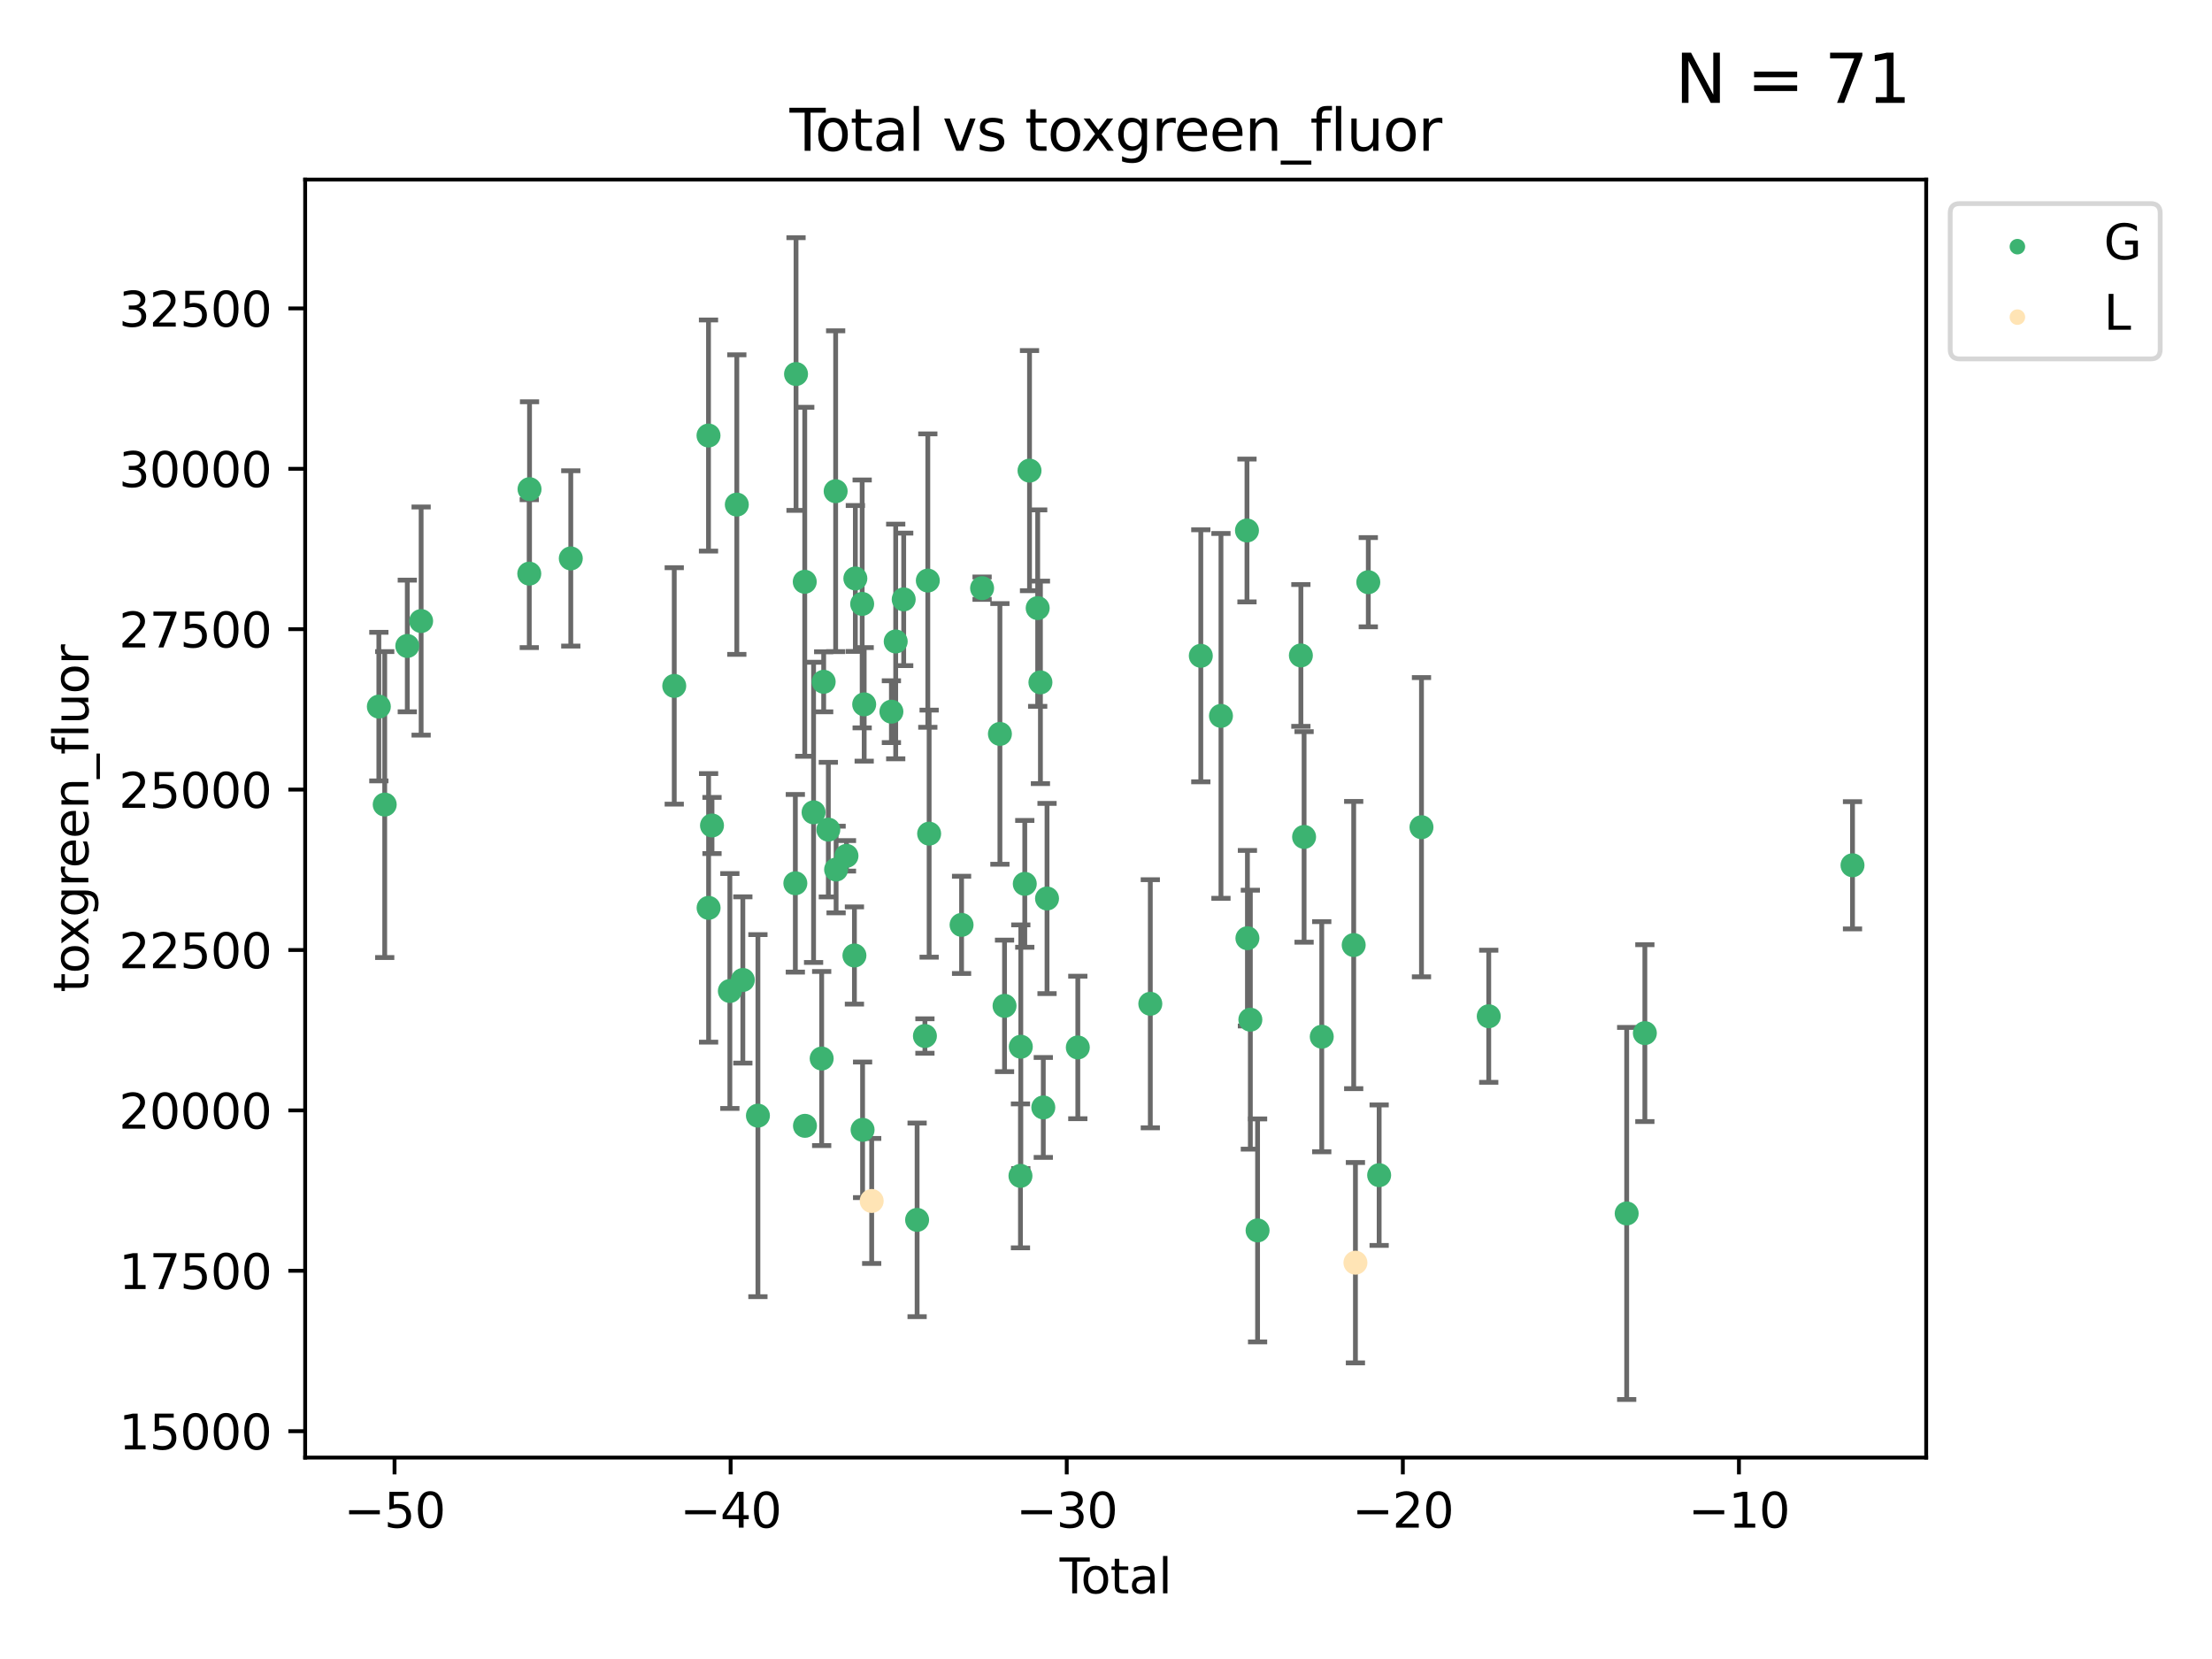 <?xml version="1.0" encoding="utf-8" standalone="no"?>
<!DOCTYPE svg PUBLIC "-//W3C//DTD SVG 1.1//EN"
  "http://www.w3.org/Graphics/SVG/1.1/DTD/svg11.dtd">
<svg xmlns:xlink="http://www.w3.org/1999/xlink" width="460.8pt" height="345.6pt" viewBox="0 0 460.8 345.6" xmlns="http://www.w3.org/2000/svg" version="1.1">
 <defs>
  <style type="text/css">*{stroke-linejoin: round; stroke-linecap: butt}</style>
 </defs>
 <g id="figure_1">
  <g id="patch_1">
   <path d="M 0 345.6 
L 460.8 345.6 
L 460.8 0 
L 0 0 
z
" style="fill: #ffffff"/>
  </g>
  <g id="axes_1">
   <g id="patch_2">
    <path d="M 63.571 303.64 
L 401.26 303.64 
L 401.26 37.411 
L 63.571 37.411 
z
" style="fill: #ffffff"/>
   </g>
   <g id="PathCollection_1">
    <defs>
     <path id="m271888544a" d="M 0 1.118 
C 0.297 1.118 0.581 1 0.791 0.791 
C 1 0.581 1.118 0.297 1.118 0 
C 1.118 -0.297 1 -0.581 0.791 -0.791 
C 0.581 -1 0.297 -1.118 0 -1.118 
C -0.297 -1.118 -0.581 -1 -0.791 -0.791 
C -1 -0.581 -1.118 -0.297 -1.118 0 
C -1.118 0.297 -1 0.581 -0.791 0.791 
C -0.581 1 -0.297 1.118 0 1.118 
z
" style="stroke: #3cb371"/>
    </defs>
    <g clip-path="url(#pc8766f2e9d)">
     <use xlink:href="#m271888544a" x="78.921" y="147.197" style="fill: #3cb371; stroke: #3cb371"/>
     <use xlink:href="#m271888544a" x="80.143" y="167.606" style="fill: #3cb371; stroke: #3cb371"/>
     <use xlink:href="#m271888544a" x="84.848" y="134.567" style="fill: #3cb371; stroke: #3cb371"/>
     <use xlink:href="#m271888544a" x="87.729" y="129.375" style="fill: #3cb371; stroke: #3cb371"/>
     <use xlink:href="#m271888544a" x="110.258" y="119.499" style="fill: #3cb371; stroke: #3cb371"/>
     <use xlink:href="#m271888544a" x="110.312" y="101.902" style="fill: #3cb371; stroke: #3cb371"/>
     <use xlink:href="#m271888544a" x="118.905" y="116.327" style="fill: #3cb371; stroke: #3cb371"/>
     <use xlink:href="#m271888544a" x="140.458" y="142.889" style="fill: #3cb371; stroke: #3cb371"/>
     <use xlink:href="#m271888544a" x="147.595" y="90.726" style="fill: #3cb371; stroke: #3cb371"/>
     <use xlink:href="#m271888544a" x="147.614" y="189.124" style="fill: #3cb371; stroke: #3cb371"/>
     <use xlink:href="#m271888544a" x="148.322" y="171.961" style="fill: #3cb371; stroke: #3cb371"/>
     <use xlink:href="#m271888544a" x="152.044" y="206.445" style="fill: #3cb371; stroke: #3cb371"/>
     <use xlink:href="#m271888544a" x="153.492" y="105.117" style="fill: #3cb371; stroke: #3cb371"/>
     <use xlink:href="#m271888544a" x="154.747" y="204.143" style="fill: #3cb371; stroke: #3cb371"/>
     <use xlink:href="#m271888544a" x="157.889" y="232.409" style="fill: #3cb371; stroke: #3cb371"/>
     <use xlink:href="#m271888544a" x="165.684" y="184.003" style="fill: #3cb371; stroke: #3cb371"/>
     <use xlink:href="#m271888544a" x="165.828" y="77.919" style="fill: #3cb371; stroke: #3cb371"/>
     <use xlink:href="#m271888544a" x="167.644" y="121.196" style="fill: #3cb371; stroke: #3cb371"/>
     <use xlink:href="#m271888544a" x="167.689" y="234.53" style="fill: #3cb371; stroke: #3cb371"/>
     <use xlink:href="#m271888544a" x="169.483" y="169.225" style="fill: #3cb371; stroke: #3cb371"/>
     <use xlink:href="#m271888544a" x="171.17" y="220.509" style="fill: #3cb371; stroke: #3cb371"/>
     <use xlink:href="#m271888544a" x="171.586" y="142.028" style="fill: #3cb371; stroke: #3cb371"/>
     <use xlink:href="#m271888544a" x="172.557" y="172.828" style="fill: #3cb371; stroke: #3cb371"/>
     <use xlink:href="#m271888544a" x="174.082" y="102.329" style="fill: #3cb371; stroke: #3cb371"/>
     <use xlink:href="#m271888544a" x="174.176" y="181.138" style="fill: #3cb371; stroke: #3cb371"/>
     <use xlink:href="#m271888544a" x="176.336" y="178.289" style="fill: #3cb371; stroke: #3cb371"/>
     <use xlink:href="#m271888544a" x="177.992" y="199.048" style="fill: #3cb371; stroke: #3cb371"/>
     <use xlink:href="#m271888544a" x="178.185" y="120.505" style="fill: #3cb371; stroke: #3cb371"/>
     <use xlink:href="#m271888544a" x="179.605" y="125.808" style="fill: #3cb371; stroke: #3cb371"/>
     <use xlink:href="#m271888544a" x="179.692" y="235.363" style="fill: #3cb371; stroke: #3cb371"/>
     <use xlink:href="#m271888544a" x="180.026" y="146.731" style="fill: #3cb371; stroke: #3cb371"/>
     <use xlink:href="#m271888544a" x="185.695" y="148.253" style="fill: #3cb371; stroke: #3cb371"/>
     <use xlink:href="#m271888544a" x="186.593" y="133.631" style="fill: #3cb371; stroke: #3cb371"/>
     <use xlink:href="#m271888544a" x="188.257" y="124.861" style="fill: #3cb371; stroke: #3cb371"/>
     <use xlink:href="#m271888544a" x="191.05" y="254.122" style="fill: #3cb371; stroke: #3cb371"/>
     <use xlink:href="#m271888544a" x="192.678" y="215.82" style="fill: #3cb371; stroke: #3cb371"/>
     <use xlink:href="#m271888544a" x="193.281" y="120.942" style="fill: #3cb371; stroke: #3cb371"/>
     <use xlink:href="#m271888544a" x="193.556" y="173.665" style="fill: #3cb371; stroke: #3cb371"/>
     <use xlink:href="#m271888544a" x="200.313" y="192.668" style="fill: #3cb371; stroke: #3cb371"/>
     <use xlink:href="#m271888544a" x="204.588" y="122.525" style="fill: #3cb371; stroke: #3cb371"/>
     <use xlink:href="#m271888544a" x="208.3" y="152.887" style="fill: #3cb371; stroke: #3cb371"/>
     <use xlink:href="#m271888544a" x="209.264" y="209.541" style="fill: #3cb371; stroke: #3cb371"/>
     <use xlink:href="#m271888544a" x="212.581" y="244.957" style="fill: #3cb371; stroke: #3cb371"/>
     <use xlink:href="#m271888544a" x="212.653" y="218.054" style="fill: #3cb371; stroke: #3cb371"/>
     <use xlink:href="#m271888544a" x="213.48" y="184.123" style="fill: #3cb371; stroke: #3cb371"/>
     <use xlink:href="#m271888544a" x="214.468" y="98.041" style="fill: #3cb371; stroke: #3cb371"/>
     <use xlink:href="#m271888544a" x="216.169" y="126.68" style="fill: #3cb371; stroke: #3cb371"/>
     <use xlink:href="#m271888544a" x="216.74" y="142.149" style="fill: #3cb371; stroke: #3cb371"/>
     <use xlink:href="#m271888544a" x="217.338" y="230.699" style="fill: #3cb371; stroke: #3cb371"/>
     <use xlink:href="#m271888544a" x="218.115" y="187.175" style="fill: #3cb371; stroke: #3cb371"/>
     <use xlink:href="#m271888544a" x="224.528" y="218.204" style="fill: #3cb371; stroke: #3cb371"/>
     <use xlink:href="#m271888544a" x="239.631" y="209.103" style="fill: #3cb371; stroke: #3cb371"/>
     <use xlink:href="#m271888544a" x="250.151" y="136.616" style="fill: #3cb371; stroke: #3cb371"/>
     <use xlink:href="#m271888544a" x="254.349" y="149.133" style="fill: #3cb371; stroke: #3cb371"/>
     <use xlink:href="#m271888544a" x="259.768" y="110.51" style="fill: #3cb371; stroke: #3cb371"/>
     <use xlink:href="#m271888544a" x="259.861" y="195.449" style="fill: #3cb371; stroke: #3cb371"/>
     <use xlink:href="#m271888544a" x="260.471" y="212.417" style="fill: #3cb371; stroke: #3cb371"/>
     <use xlink:href="#m271888544a" x="261.977" y="256.32" style="fill: #3cb371; stroke: #3cb371"/>
     <use xlink:href="#m271888544a" x="270.997" y="136.539" style="fill: #3cb371; stroke: #3cb371"/>
     <use xlink:href="#m271888544a" x="271.666" y="174.348" style="fill: #3cb371; stroke: #3cb371"/>
     <use xlink:href="#m271888544a" x="275.346" y="215.966" style="fill: #3cb371; stroke: #3cb371"/>
     <use xlink:href="#m271888544a" x="281.999" y="196.869" style="fill: #3cb371; stroke: #3cb371"/>
     <use xlink:href="#m271888544a" x="285.041" y="121.282" style="fill: #3cb371; stroke: #3cb371"/>
     <use xlink:href="#m271888544a" x="287.302" y="244.81" style="fill: #3cb371; stroke: #3cb371"/>
     <use xlink:href="#m271888544a" x="296.121" y="172.321" style="fill: #3cb371; stroke: #3cb371"/>
     <use xlink:href="#m271888544a" x="310.133" y="211.707" style="fill: #3cb371; stroke: #3cb371"/>
     <use xlink:href="#m271888544a" x="338.867" y="252.787" style="fill: #3cb371; stroke: #3cb371"/>
     <use xlink:href="#m271888544a" x="342.654" y="215.217" style="fill: #3cb371; stroke: #3cb371"/>
     <use xlink:href="#m271888544a" x="385.911" y="180.252" style="fill: #3cb371; stroke: #3cb371"/>
    </g>
   </g>
   <g id="PathCollection_2">
    <defs>
     <path id="mdad49ef89f" d="M 0 1.118 
C 0.297 1.118 0.581 1 0.791 0.791 
C 1 0.581 1.118 0.297 1.118 0 
C 1.118 -0.297 1 -0.581 0.791 -0.791 
C 0.581 -1 0.297 -1.118 0 -1.118 
C -0.297 -1.118 -0.581 -1 -0.791 -0.791 
C -1 -0.581 -1.118 -0.297 -1.118 0 
C -1.118 0.297 -1 0.581 -0.791 0.791 
C -0.581 1 -0.297 1.118 0 1.118 
z
" style="stroke: #ffe4b5"/>
    </defs>
    <g clip-path="url(#pc8766f2e9d)">
     <use xlink:href="#mdad49ef89f" x="181.589" y="250.183" style="fill: #ffe4b5; stroke: #ffe4b5"/>
     <use xlink:href="#mdad49ef89f" x="282.36" y="263.042" style="fill: #ffe4b5; stroke: #ffe4b5"/>
    </g>
   </g>
   <g id="matplotlib.axis_1">
    <g id="xtick_1">
     <g id="line2d_1">
      <defs>
       <path id="mdde4145b7e" d="M 0 0 
L 0 3.5 
" style="stroke: #000000; stroke-width: 0.8"/>
      </defs>
      <g>
       <use xlink:href="#mdde4145b7e" x="82.19" y="303.64" style="stroke: #000000; stroke-width: 0.8"/>
      </g>
     </g>
     <g id="text_1">
      <!-- −50 -->
      <g transform="translate(71.637 318.238)scale(0.1 -0.1)">
       <defs>
        <path id="DejaVuSans-2212" d="M 678 2272 
L 4684 2272 
L 4684 1741 
L 678 1741 
L 678 2272 
z
" transform="scale(0.016)"/>
        <path id="DejaVuSans-35" d="M 691 4666 
L 3169 4666 
L 3169 4134 
L 1269 4134 
L 1269 2991 
Q 1406 3038 1543 3061 
Q 1681 3084 1819 3084 
Q 2600 3084 3056 2656 
Q 3513 2228 3513 1497 
Q 3513 744 3044 326 
Q 2575 -91 1722 -91 
Q 1428 -91 1123 -41 
Q 819 9 494 109 
L 494 744 
Q 775 591 1075 516 
Q 1375 441 1709 441 
Q 2250 441 2565 725 
Q 2881 1009 2881 1497 
Q 2881 1984 2565 2268 
Q 2250 2553 1709 2553 
Q 1456 2553 1204 2497 
Q 953 2441 691 2322 
L 691 4666 
z
" transform="scale(0.016)"/>
        <path id="DejaVuSans-30" d="M 2034 4250 
Q 1547 4250 1301 3770 
Q 1056 3291 1056 2328 
Q 1056 1369 1301 889 
Q 1547 409 2034 409 
Q 2525 409 2770 889 
Q 3016 1369 3016 2328 
Q 3016 3291 2770 3770 
Q 2525 4250 2034 4250 
z
M 2034 4750 
Q 2819 4750 3233 4129 
Q 3647 3509 3647 2328 
Q 3647 1150 3233 529 
Q 2819 -91 2034 -91 
Q 1250 -91 836 529 
Q 422 1150 422 2328 
Q 422 3509 836 4129 
Q 1250 4750 2034 4750 
z
" transform="scale(0.016)"/>
       </defs>
       <use xlink:href="#DejaVuSans-2212"/>
       <use xlink:href="#DejaVuSans-35" x="83.789"/>
       <use xlink:href="#DejaVuSans-30" x="147.412"/>
      </g>
     </g>
    </g>
    <g id="xtick_2">
     <g id="line2d_2">
      <g>
       <use xlink:href="#mdde4145b7e" x="152.205" y="303.64" style="stroke: #000000; stroke-width: 0.8"/>
      </g>
     </g>
     <g id="text_2">
      <!-- −40 -->
      <g transform="translate(141.653 318.238)scale(0.1 -0.1)">
       <defs>
        <path id="DejaVuSans-34" d="M 2419 4116 
L 825 1625 
L 2419 1625 
L 2419 4116 
z
M 2253 4666 
L 3047 4666 
L 3047 1625 
L 3713 1625 
L 3713 1100 
L 3047 1100 
L 3047 0 
L 2419 0 
L 2419 1100 
L 313 1100 
L 313 1709 
L 2253 4666 
z
" transform="scale(0.016)"/>
       </defs>
       <use xlink:href="#DejaVuSans-2212"/>
       <use xlink:href="#DejaVuSans-34" x="83.789"/>
       <use xlink:href="#DejaVuSans-30" x="147.412"/>
      </g>
     </g>
    </g>
    <g id="xtick_3">
     <g id="line2d_3">
      <g>
       <use xlink:href="#mdde4145b7e" x="222.221" y="303.64" style="stroke: #000000; stroke-width: 0.8"/>
      </g>
     </g>
     <g id="text_3">
      <!-- −30 -->
      <g transform="translate(211.669 318.238)scale(0.1 -0.1)">
       <defs>
        <path id="DejaVuSans-33" d="M 2597 2516 
Q 3050 2419 3304 2112 
Q 3559 1806 3559 1356 
Q 3559 666 3084 287 
Q 2609 -91 1734 -91 
Q 1441 -91 1130 -33 
Q 819 25 488 141 
L 488 750 
Q 750 597 1062 519 
Q 1375 441 1716 441 
Q 2309 441 2620 675 
Q 2931 909 2931 1356 
Q 2931 1769 2642 2001 
Q 2353 2234 1838 2234 
L 1294 2234 
L 1294 2753 
L 1863 2753 
Q 2328 2753 2575 2939 
Q 2822 3125 2822 3475 
Q 2822 3834 2567 4026 
Q 2313 4219 1838 4219 
Q 1578 4219 1281 4162 
Q 984 4106 628 3988 
L 628 4550 
Q 988 4650 1302 4700 
Q 1616 4750 1894 4750 
Q 2613 4750 3031 4423 
Q 3450 4097 3450 3541 
Q 3450 3153 3228 2886 
Q 3006 2619 2597 2516 
z
" transform="scale(0.016)"/>
       </defs>
       <use xlink:href="#DejaVuSans-2212"/>
       <use xlink:href="#DejaVuSans-33" x="83.789"/>
       <use xlink:href="#DejaVuSans-30" x="147.412"/>
      </g>
     </g>
    </g>
    <g id="xtick_4">
     <g id="line2d_4">
      <g>
       <use xlink:href="#mdde4145b7e" x="292.237" y="303.64" style="stroke: #000000; stroke-width: 0.8"/>
      </g>
     </g>
     <g id="text_4">
      <!-- −20 -->
      <g transform="translate(281.684 318.238)scale(0.1 -0.1)">
       <defs>
        <path id="DejaVuSans-32" d="M 1228 531 
L 3431 531 
L 3431 0 
L 469 0 
L 469 531 
Q 828 903 1448 1529 
Q 2069 2156 2228 2338 
Q 2531 2678 2651 2914 
Q 2772 3150 2772 3378 
Q 2772 3750 2511 3984 
Q 2250 4219 1831 4219 
Q 1534 4219 1204 4116 
Q 875 4013 500 3803 
L 500 4441 
Q 881 4594 1212 4672 
Q 1544 4750 1819 4750 
Q 2544 4750 2975 4387 
Q 3406 4025 3406 3419 
Q 3406 3131 3298 2873 
Q 3191 2616 2906 2266 
Q 2828 2175 2409 1742 
Q 1991 1309 1228 531 
z
" transform="scale(0.016)"/>
       </defs>
       <use xlink:href="#DejaVuSans-2212"/>
       <use xlink:href="#DejaVuSans-32" x="83.789"/>
       <use xlink:href="#DejaVuSans-30" x="147.412"/>
      </g>
     </g>
    </g>
    <g id="xtick_5">
     <g id="line2d_5">
      <g>
       <use xlink:href="#mdde4145b7e" x="362.252" y="303.64" style="stroke: #000000; stroke-width: 0.8"/>
      </g>
     </g>
     <g id="text_5">
      <!-- −10 -->
      <g transform="translate(351.7 318.238)scale(0.1 -0.1)">
       <defs>
        <path id="DejaVuSans-31" d="M 794 531 
L 1825 531 
L 1825 4091 
L 703 3866 
L 703 4441 
L 1819 4666 
L 2450 4666 
L 2450 531 
L 3481 531 
L 3481 0 
L 794 0 
L 794 531 
z
" transform="scale(0.016)"/>
       </defs>
       <use xlink:href="#DejaVuSans-2212"/>
       <use xlink:href="#DejaVuSans-31" x="83.789"/>
       <use xlink:href="#DejaVuSans-30" x="147.412"/>
      </g>
     </g>
    </g>
    <g id="text_6">
     <!-- Total -->
     <g transform="translate(220.739 331.917)scale(0.1 -0.1)">
      <defs>
       <path id="DejaVuSans-54" d="M -19 4666 
L 3928 4666 
L 3928 4134 
L 2272 4134 
L 2272 0 
L 1638 0 
L 1638 4134 
L -19 4134 
L -19 4666 
z
" transform="scale(0.016)"/>
       <path id="DejaVuSans-6f" d="M 1959 3097 
Q 1497 3097 1228 2736 
Q 959 2375 959 1747 
Q 959 1119 1226 758 
Q 1494 397 1959 397 
Q 2419 397 2687 759 
Q 2956 1122 2956 1747 
Q 2956 2369 2687 2733 
Q 2419 3097 1959 3097 
z
M 1959 3584 
Q 2709 3584 3137 3096 
Q 3566 2609 3566 1747 
Q 3566 888 3137 398 
Q 2709 -91 1959 -91 
Q 1206 -91 779 398 
Q 353 888 353 1747 
Q 353 2609 779 3096 
Q 1206 3584 1959 3584 
z
" transform="scale(0.016)"/>
       <path id="DejaVuSans-74" d="M 1172 4494 
L 1172 3500 
L 2356 3500 
L 2356 3053 
L 1172 3053 
L 1172 1153 
Q 1172 725 1289 603 
Q 1406 481 1766 481 
L 2356 481 
L 2356 0 
L 1766 0 
Q 1100 0 847 248 
Q 594 497 594 1153 
L 594 3053 
L 172 3053 
L 172 3500 
L 594 3500 
L 594 4494 
L 1172 4494 
z
" transform="scale(0.016)"/>
       <path id="DejaVuSans-61" d="M 2194 1759 
Q 1497 1759 1228 1600 
Q 959 1441 959 1056 
Q 959 750 1161 570 
Q 1363 391 1709 391 
Q 2188 391 2477 730 
Q 2766 1069 2766 1631 
L 2766 1759 
L 2194 1759 
z
M 3341 1997 
L 3341 0 
L 2766 0 
L 2766 531 
Q 2569 213 2275 61 
Q 1981 -91 1556 -91 
Q 1019 -91 701 211 
Q 384 513 384 1019 
Q 384 1609 779 1909 
Q 1175 2209 1959 2209 
L 2766 2209 
L 2766 2266 
Q 2766 2663 2505 2880 
Q 2244 3097 1772 3097 
Q 1472 3097 1187 3025 
Q 903 2953 641 2809 
L 641 3341 
Q 956 3463 1253 3523 
Q 1550 3584 1831 3584 
Q 2591 3584 2966 3190 
Q 3341 2797 3341 1997 
z
" transform="scale(0.016)"/>
       <path id="DejaVuSans-6c" d="M 603 4863 
L 1178 4863 
L 1178 0 
L 603 0 
L 603 4863 
z
" transform="scale(0.016)"/>
      </defs>
      <use xlink:href="#DejaVuSans-54"/>
      <use xlink:href="#DejaVuSans-6f" x="44.084"/>
      <use xlink:href="#DejaVuSans-74" x="105.266"/>
      <use xlink:href="#DejaVuSans-61" x="144.475"/>
      <use xlink:href="#DejaVuSans-6c" x="205.754"/>
     </g>
    </g>
   </g>
   <g id="matplotlib.axis_2">
    <g id="ytick_1">
     <g id="line2d_6">
      <defs>
       <path id="m81d5ff98e7" d="M 0 0 
L -3.5 0 
" style="stroke: #000000; stroke-width: 0.8"/>
      </defs>
      <g>
       <use xlink:href="#m81d5ff98e7" x="63.571" y="298.144" style="stroke: #000000; stroke-width: 0.8"/>
      </g>
     </g>
     <g id="text_7">
      <!-- 15000 -->
      <g transform="translate(24.759 301.943)scale(0.1 -0.1)">
       <use xlink:href="#DejaVuSans-31"/>
       <use xlink:href="#DejaVuSans-35" x="63.623"/>
       <use xlink:href="#DejaVuSans-30" x="127.246"/>
       <use xlink:href="#DejaVuSans-30" x="190.869"/>
       <use xlink:href="#DejaVuSans-30" x="254.492"/>
      </g>
     </g>
    </g>
    <g id="ytick_2">
     <g id="line2d_7">
      <g>
       <use xlink:href="#m81d5ff98e7" x="63.571" y="264.73" style="stroke: #000000; stroke-width: 0.8"/>
      </g>
     </g>
     <g id="text_8">
      <!-- 17500 -->
      <g transform="translate(24.759 268.529)scale(0.1 -0.1)">
       <defs>
        <path id="DejaVuSans-37" d="M 525 4666 
L 3525 4666 
L 3525 4397 
L 1831 0 
L 1172 0 
L 2766 4134 
L 525 4134 
L 525 4666 
z
" transform="scale(0.016)"/>
       </defs>
       <use xlink:href="#DejaVuSans-31"/>
       <use xlink:href="#DejaVuSans-37" x="63.623"/>
       <use xlink:href="#DejaVuSans-35" x="127.246"/>
       <use xlink:href="#DejaVuSans-30" x="190.869"/>
       <use xlink:href="#DejaVuSans-30" x="254.492"/>
      </g>
     </g>
    </g>
    <g id="ytick_3">
     <g id="line2d_8">
      <g>
       <use xlink:href="#m81d5ff98e7" x="63.571" y="231.316" style="stroke: #000000; stroke-width: 0.8"/>
      </g>
     </g>
     <g id="text_9">
      <!-- 20000 -->
      <g transform="translate(24.759 235.115)scale(0.1 -0.1)">
       <use xlink:href="#DejaVuSans-32"/>
       <use xlink:href="#DejaVuSans-30" x="63.623"/>
       <use xlink:href="#DejaVuSans-30" x="127.246"/>
       <use xlink:href="#DejaVuSans-30" x="190.869"/>
       <use xlink:href="#DejaVuSans-30" x="254.492"/>
      </g>
     </g>
    </g>
    <g id="ytick_4">
     <g id="line2d_9">
      <g>
       <use xlink:href="#m81d5ff98e7" x="63.571" y="197.901" style="stroke: #000000; stroke-width: 0.8"/>
      </g>
     </g>
     <g id="text_10">
      <!-- 22500 -->
      <g transform="translate(24.759 201.7)scale(0.1 -0.1)">
       <use xlink:href="#DejaVuSans-32"/>
       <use xlink:href="#DejaVuSans-32" x="63.623"/>
       <use xlink:href="#DejaVuSans-35" x="127.246"/>
       <use xlink:href="#DejaVuSans-30" x="190.869"/>
       <use xlink:href="#DejaVuSans-30" x="254.492"/>
      </g>
     </g>
    </g>
    <g id="ytick_5">
     <g id="line2d_10">
      <g>
       <use xlink:href="#m81d5ff98e7" x="63.571" y="164.487" style="stroke: #000000; stroke-width: 0.8"/>
      </g>
     </g>
     <g id="text_11">
      <!-- 25000 -->
      <g transform="translate(24.759 168.286)scale(0.1 -0.1)">
       <use xlink:href="#DejaVuSans-32"/>
       <use xlink:href="#DejaVuSans-35" x="63.623"/>
       <use xlink:href="#DejaVuSans-30" x="127.246"/>
       <use xlink:href="#DejaVuSans-30" x="190.869"/>
       <use xlink:href="#DejaVuSans-30" x="254.492"/>
      </g>
     </g>
    </g>
    <g id="ytick_6">
     <g id="line2d_11">
      <g>
       <use xlink:href="#m81d5ff98e7" x="63.571" y="131.073" style="stroke: #000000; stroke-width: 0.8"/>
      </g>
     </g>
     <g id="text_12">
      <!-- 27500 -->
      <g transform="translate(24.759 134.872)scale(0.1 -0.1)">
       <use xlink:href="#DejaVuSans-32"/>
       <use xlink:href="#DejaVuSans-37" x="63.623"/>
       <use xlink:href="#DejaVuSans-35" x="127.246"/>
       <use xlink:href="#DejaVuSans-30" x="190.869"/>
       <use xlink:href="#DejaVuSans-30" x="254.492"/>
      </g>
     </g>
    </g>
    <g id="ytick_7">
     <g id="line2d_12">
      <g>
       <use xlink:href="#m81d5ff98e7" x="63.571" y="97.658" style="stroke: #000000; stroke-width: 0.8"/>
      </g>
     </g>
     <g id="text_13">
      <!-- 30000 -->
      <g transform="translate(24.759 101.458)scale(0.1 -0.1)">
       <use xlink:href="#DejaVuSans-33"/>
       <use xlink:href="#DejaVuSans-30" x="63.623"/>
       <use xlink:href="#DejaVuSans-30" x="127.246"/>
       <use xlink:href="#DejaVuSans-30" x="190.869"/>
       <use xlink:href="#DejaVuSans-30" x="254.492"/>
      </g>
     </g>
    </g>
    <g id="ytick_8">
     <g id="line2d_13">
      <g>
       <use xlink:href="#m81d5ff98e7" x="63.571" y="64.244" style="stroke: #000000; stroke-width: 0.8"/>
      </g>
     </g>
     <g id="text_14">
      <!-- 32500 -->
      <g transform="translate(24.759 68.043)scale(0.1 -0.1)">
       <use xlink:href="#DejaVuSans-33"/>
       <use xlink:href="#DejaVuSans-32" x="63.623"/>
       <use xlink:href="#DejaVuSans-35" x="127.246"/>
       <use xlink:href="#DejaVuSans-30" x="190.869"/>
       <use xlink:href="#DejaVuSans-30" x="254.492"/>
      </g>
     </g>
    </g>
    <g id="text_15">
     <!-- toxgreen_fluor -->
     <g transform="translate(18.401 206.72)rotate(-90)scale(0.1 -0.1)">
      <defs>
       <path id="DejaVuSans-78" d="M 3513 3500 
L 2247 1797 
L 3578 0 
L 2900 0 
L 1881 1375 
L 863 0 
L 184 0 
L 1544 1831 
L 300 3500 
L 978 3500 
L 1906 2253 
L 2834 3500 
L 3513 3500 
z
" transform="scale(0.016)"/>
       <path id="DejaVuSans-67" d="M 2906 1791 
Q 2906 2416 2648 2759 
Q 2391 3103 1925 3103 
Q 1463 3103 1205 2759 
Q 947 2416 947 1791 
Q 947 1169 1205 825 
Q 1463 481 1925 481 
Q 2391 481 2648 825 
Q 2906 1169 2906 1791 
z
M 3481 434 
Q 3481 -459 3084 -895 
Q 2688 -1331 1869 -1331 
Q 1566 -1331 1297 -1286 
Q 1028 -1241 775 -1147 
L 775 -588 
Q 1028 -725 1275 -790 
Q 1522 -856 1778 -856 
Q 2344 -856 2625 -561 
Q 2906 -266 2906 331 
L 2906 616 
Q 2728 306 2450 153 
Q 2172 0 1784 0 
Q 1141 0 747 490 
Q 353 981 353 1791 
Q 353 2603 747 3093 
Q 1141 3584 1784 3584 
Q 2172 3584 2450 3431 
Q 2728 3278 2906 2969 
L 2906 3500 
L 3481 3500 
L 3481 434 
z
" transform="scale(0.016)"/>
       <path id="DejaVuSans-72" d="M 2631 2963 
Q 2534 3019 2420 3045 
Q 2306 3072 2169 3072 
Q 1681 3072 1420 2755 
Q 1159 2438 1159 1844 
L 1159 0 
L 581 0 
L 581 3500 
L 1159 3500 
L 1159 2956 
Q 1341 3275 1631 3429 
Q 1922 3584 2338 3584 
Q 2397 3584 2469 3576 
Q 2541 3569 2628 3553 
L 2631 2963 
z
" transform="scale(0.016)"/>
       <path id="DejaVuSans-65" d="M 3597 1894 
L 3597 1613 
L 953 1613 
Q 991 1019 1311 708 
Q 1631 397 2203 397 
Q 2534 397 2845 478 
Q 3156 559 3463 722 
L 3463 178 
Q 3153 47 2828 -22 
Q 2503 -91 2169 -91 
Q 1331 -91 842 396 
Q 353 884 353 1716 
Q 353 2575 817 3079 
Q 1281 3584 2069 3584 
Q 2775 3584 3186 3129 
Q 3597 2675 3597 1894 
z
M 3022 2063 
Q 3016 2534 2758 2815 
Q 2500 3097 2075 3097 
Q 1594 3097 1305 2825 
Q 1016 2553 972 2059 
L 3022 2063 
z
" transform="scale(0.016)"/>
       <path id="DejaVuSans-6e" d="M 3513 2113 
L 3513 0 
L 2938 0 
L 2938 2094 
Q 2938 2591 2744 2837 
Q 2550 3084 2163 3084 
Q 1697 3084 1428 2787 
Q 1159 2491 1159 1978 
L 1159 0 
L 581 0 
L 581 3500 
L 1159 3500 
L 1159 2956 
Q 1366 3272 1645 3428 
Q 1925 3584 2291 3584 
Q 2894 3584 3203 3211 
Q 3513 2838 3513 2113 
z
" transform="scale(0.016)"/>
       <path id="DejaVuSans-5f" d="M 3263 -1063 
L 3263 -1509 
L -63 -1509 
L -63 -1063 
L 3263 -1063 
z
" transform="scale(0.016)"/>
       <path id="DejaVuSans-66" d="M 2375 4863 
L 2375 4384 
L 1825 4384 
Q 1516 4384 1395 4259 
Q 1275 4134 1275 3809 
L 1275 3500 
L 2222 3500 
L 2222 3053 
L 1275 3053 
L 1275 0 
L 697 0 
L 697 3053 
L 147 3053 
L 147 3500 
L 697 3500 
L 697 3744 
Q 697 4328 969 4595 
Q 1241 4863 1831 4863 
L 2375 4863 
z
" transform="scale(0.016)"/>
       <path id="DejaVuSans-75" d="M 544 1381 
L 544 3500 
L 1119 3500 
L 1119 1403 
Q 1119 906 1312 657 
Q 1506 409 1894 409 
Q 2359 409 2629 706 
Q 2900 1003 2900 1516 
L 2900 3500 
L 3475 3500 
L 3475 0 
L 2900 0 
L 2900 538 
Q 2691 219 2414 64 
Q 2138 -91 1772 -91 
Q 1169 -91 856 284 
Q 544 659 544 1381 
z
M 1991 3584 
L 1991 3584 
z
" transform="scale(0.016)"/>
      </defs>
      <use xlink:href="#DejaVuSans-74"/>
      <use xlink:href="#DejaVuSans-6f" x="39.209"/>
      <use xlink:href="#DejaVuSans-78" x="97.266"/>
      <use xlink:href="#DejaVuSans-67" x="156.445"/>
      <use xlink:href="#DejaVuSans-72" x="219.922"/>
      <use xlink:href="#DejaVuSans-65" x="258.785"/>
      <use xlink:href="#DejaVuSans-65" x="320.309"/>
      <use xlink:href="#DejaVuSans-6e" x="381.832"/>
      <use xlink:href="#DejaVuSans-5f" x="445.211"/>
      <use xlink:href="#DejaVuSans-66" x="495.211"/>
      <use xlink:href="#DejaVuSans-6c" x="530.416"/>
      <use xlink:href="#DejaVuSans-75" x="558.199"/>
      <use xlink:href="#DejaVuSans-6f" x="621.578"/>
      <use xlink:href="#DejaVuSans-72" x="682.76"/>
     </g>
    </g>
   </g>
   <g id="LineCollection_1">
    <path d="M 78.921 162.675 
L 78.921 131.718 
" clip-path="url(#pc8766f2e9d)" style="fill: none; stroke: #696969"/>
    <path d="M 80.143 199.471 
L 80.143 135.741 
" clip-path="url(#pc8766f2e9d)" style="fill: none; stroke: #696969"/>
    <path d="M 84.848 148.281 
L 84.848 120.852 
" clip-path="url(#pc8766f2e9d)" style="fill: none; stroke: #696969"/>
    <path d="M 87.729 153.136 
L 87.729 105.615 
" clip-path="url(#pc8766f2e9d)" style="fill: none; stroke: #696969"/>
    <path d="M 110.258 134.905 
L 110.258 104.093 
" clip-path="url(#pc8766f2e9d)" style="fill: none; stroke: #696969"/>
    <path d="M 110.312 120.113 
L 110.312 83.692 
" clip-path="url(#pc8766f2e9d)" style="fill: none; stroke: #696969"/>
    <path d="M 118.905 134.591 
L 118.905 98.063 
" clip-path="url(#pc8766f2e9d)" style="fill: none; stroke: #696969"/>
    <path d="M 140.458 167.52 
L 140.458 118.258 
" clip-path="url(#pc8766f2e9d)" style="fill: none; stroke: #696969"/>
    <path d="M 147.595 114.797 
L 147.595 66.655 
" clip-path="url(#pc8766f2e9d)" style="fill: none; stroke: #696969"/>
    <path d="M 147.614 217.096 
L 147.614 161.151 
" clip-path="url(#pc8766f2e9d)" style="fill: none; stroke: #696969"/>
    <path d="M 148.322 177.81 
L 148.322 166.112 
" clip-path="url(#pc8766f2e9d)" style="fill: none; stroke: #696969"/>
    <path d="M 152.044 230.907 
L 152.044 181.983 
" clip-path="url(#pc8766f2e9d)" style="fill: none; stroke: #696969"/>
    <path d="M 153.492 136.32 
L 153.492 73.914 
" clip-path="url(#pc8766f2e9d)" style="fill: none; stroke: #696969"/>
    <path d="M 154.747 221.46 
L 154.747 186.825 
" clip-path="url(#pc8766f2e9d)" style="fill: none; stroke: #696969"/>
    <path d="M 157.889 270.118 
L 157.889 194.7 
" clip-path="url(#pc8766f2e9d)" style="fill: none; stroke: #696969"/>
    <path d="M 165.684 202.506 
L 165.684 165.5 
" clip-path="url(#pc8766f2e9d)" style="fill: none; stroke: #696969"/>
    <path d="M 165.828 106.325 
L 165.828 49.513 
" clip-path="url(#pc8766f2e9d)" style="fill: none; stroke: #696969"/>
    <path d="M 167.644 157.543 
L 167.644 84.849 
" clip-path="url(#pc8766f2e9d)" style="fill: none; stroke: #696969"/>
    <path d="M 167.689 235.53 
L 167.689 233.53 
" clip-path="url(#pc8766f2e9d)" style="fill: none; stroke: #696969"/>
    <path d="M 169.483 200.494 
L 169.483 137.957 
" clip-path="url(#pc8766f2e9d)" style="fill: none; stroke: #696969"/>
    <path d="M 171.17 238.644 
L 171.17 202.373 
" clip-path="url(#pc8766f2e9d)" style="fill: none; stroke: #696969"/>
    <path d="M 171.586 148.282 
L 171.586 135.775 
" clip-path="url(#pc8766f2e9d)" style="fill: none; stroke: #696969"/>
    <path d="M 172.557 186.849 
L 172.557 158.807 
" clip-path="url(#pc8766f2e9d)" style="fill: none; stroke: #696969"/>
    <path d="M 174.082 135.747 
L 174.082 68.911 
" clip-path="url(#pc8766f2e9d)" style="fill: none; stroke: #696969"/>
    <path d="M 174.176 190.164 
L 174.176 172.112 
" clip-path="url(#pc8766f2e9d)" style="fill: none; stroke: #696969"/>
    <path d="M 176.336 181.466 
L 176.336 175.112 
" clip-path="url(#pc8766f2e9d)" style="fill: none; stroke: #696969"/>
    <path d="M 177.992 209.175 
L 177.992 188.92 
" clip-path="url(#pc8766f2e9d)" style="fill: none; stroke: #696969"/>
    <path d="M 178.185 135.702 
L 178.185 105.307 
" clip-path="url(#pc8766f2e9d)" style="fill: none; stroke: #696969"/>
    <path d="M 179.605 151.631 
L 179.605 99.986 
" clip-path="url(#pc8766f2e9d)" style="fill: none; stroke: #696969"/>
    <path d="M 179.692 249.484 
L 179.692 221.243 
" clip-path="url(#pc8766f2e9d)" style="fill: none; stroke: #696969"/>
    <path d="M 180.026 158.562 
L 180.026 134.9 
" clip-path="url(#pc8766f2e9d)" style="fill: none; stroke: #696969"/>
    <path d="M 185.695 154.692 
L 185.695 141.815 
" clip-path="url(#pc8766f2e9d)" style="fill: none; stroke: #696969"/>
    <path d="M 186.593 158.073 
L 186.593 109.188 
" clip-path="url(#pc8766f2e9d)" style="fill: none; stroke: #696969"/>
    <path d="M 188.257 138.666 
L 188.257 111.057 
" clip-path="url(#pc8766f2e9d)" style="fill: none; stroke: #696969"/>
    <path d="M 191.05 274.29 
L 191.05 233.953 
" clip-path="url(#pc8766f2e9d)" style="fill: none; stroke: #696969"/>
    <path d="M 192.678 219.406 
L 192.678 212.235 
" clip-path="url(#pc8766f2e9d)" style="fill: none; stroke: #696969"/>
    <path d="M 193.281 151.504 
L 193.281 90.381 
" clip-path="url(#pc8766f2e9d)" style="fill: none; stroke: #696969"/>
    <path d="M 193.556 199.397 
L 193.556 147.933 
" clip-path="url(#pc8766f2e9d)" style="fill: none; stroke: #696969"/>
    <path d="M 200.313 202.796 
L 200.313 182.539 
" clip-path="url(#pc8766f2e9d)" style="fill: none; stroke: #696969"/>
    <path d="M 204.588 124.857 
L 204.588 120.193 
" clip-path="url(#pc8766f2e9d)" style="fill: none; stroke: #696969"/>
    <path d="M 208.3 180.038 
L 208.3 125.737 
" clip-path="url(#pc8766f2e9d)" style="fill: none; stroke: #696969"/>
    <path d="M 209.264 223.238 
L 209.264 195.844 
" clip-path="url(#pc8766f2e9d)" style="fill: none; stroke: #696969"/>
    <path d="M 212.581 259.949 
L 212.581 229.965 
" clip-path="url(#pc8766f2e9d)" style="fill: none; stroke: #696969"/>
    <path d="M 212.653 243.436 
L 212.653 192.673 
" clip-path="url(#pc8766f2e9d)" style="fill: none; stroke: #696969"/>
    <path d="M 213.48 197.331 
L 213.48 170.915 
" clip-path="url(#pc8766f2e9d)" style="fill: none; stroke: #696969"/>
    <path d="M 214.468 123.054 
L 214.468 73.027 
" clip-path="url(#pc8766f2e9d)" style="fill: none; stroke: #696969"/>
    <path d="M 216.169 147.142 
L 216.169 106.218 
" clip-path="url(#pc8766f2e9d)" style="fill: none; stroke: #696969"/>
    <path d="M 216.74 163.239 
L 216.74 121.058 
" clip-path="url(#pc8766f2e9d)" style="fill: none; stroke: #696969"/>
    <path d="M 217.338 241.106 
L 217.338 220.292 
" clip-path="url(#pc8766f2e9d)" style="fill: none; stroke: #696969"/>
    <path d="M 218.115 206.985 
L 218.115 167.364 
" clip-path="url(#pc8766f2e9d)" style="fill: none; stroke: #696969"/>
    <path d="M 224.528 233.05 
L 224.528 203.357 
" clip-path="url(#pc8766f2e9d)" style="fill: none; stroke: #696969"/>
    <path d="M 239.631 234.947 
L 239.631 183.258 
" clip-path="url(#pc8766f2e9d)" style="fill: none; stroke: #696969"/>
    <path d="M 250.151 162.867 
L 250.151 110.364 
" clip-path="url(#pc8766f2e9d)" style="fill: none; stroke: #696969"/>
    <path d="M 254.349 187.134 
L 254.349 111.132 
" clip-path="url(#pc8766f2e9d)" style="fill: none; stroke: #696969"/>
    <path d="M 259.768 125.388 
L 259.768 95.632 
" clip-path="url(#pc8766f2e9d)" style="fill: none; stroke: #696969"/>
    <path d="M 259.861 213.734 
L 259.861 177.164 
" clip-path="url(#pc8766f2e9d)" style="fill: none; stroke: #696969"/>
    <path d="M 260.471 239.391 
L 260.471 185.443 
" clip-path="url(#pc8766f2e9d)" style="fill: none; stroke: #696969"/>
    <path d="M 261.977 279.548 
L 261.977 233.092 
" clip-path="url(#pc8766f2e9d)" style="fill: none; stroke: #696969"/>
    <path d="M 270.997 151.31 
L 270.997 121.768 
" clip-path="url(#pc8766f2e9d)" style="fill: none; stroke: #696969"/>
    <path d="M 271.666 196.278 
L 271.666 152.417 
" clip-path="url(#pc8766f2e9d)" style="fill: none; stroke: #696969"/>
    <path d="M 275.346 239.937 
L 275.346 191.996 
" clip-path="url(#pc8766f2e9d)" style="fill: none; stroke: #696969"/>
    <path d="M 281.999 226.788 
L 281.999 166.95 
" clip-path="url(#pc8766f2e9d)" style="fill: none; stroke: #696969"/>
    <path d="M 285.041 130.576 
L 285.041 111.988 
" clip-path="url(#pc8766f2e9d)" style="fill: none; stroke: #696969"/>
    <path d="M 287.302 259.439 
L 287.302 230.18 
" clip-path="url(#pc8766f2e9d)" style="fill: none; stroke: #696969"/>
    <path d="M 296.121 203.489 
L 296.121 141.153 
" clip-path="url(#pc8766f2e9d)" style="fill: none; stroke: #696969"/>
    <path d="M 310.133 225.465 
L 310.133 197.949 
" clip-path="url(#pc8766f2e9d)" style="fill: none; stroke: #696969"/>
    <path d="M 338.867 291.539 
L 338.867 214.034 
" clip-path="url(#pc8766f2e9d)" style="fill: none; stroke: #696969"/>
    <path d="M 342.654 233.639 
L 342.654 196.795 
" clip-path="url(#pc8766f2e9d)" style="fill: none; stroke: #696969"/>
    <path d="M 385.911 193.506 
L 385.911 166.998 
" clip-path="url(#pc8766f2e9d)" style="fill: none; stroke: #696969"/>
   </g>
   <g id="line2d_14">
    <defs>
     <path id="ma6dbc0d9fd" d="M 2 0 
L -2 -0 
" style="stroke: #696969"/>
    </defs>
    <g clip-path="url(#pc8766f2e9d)">
     <use xlink:href="#ma6dbc0d9fd" x="78.921" y="162.675" style="fill: #696969; stroke: #696969"/>
     <use xlink:href="#ma6dbc0d9fd" x="80.143" y="199.471" style="fill: #696969; stroke: #696969"/>
     <use xlink:href="#ma6dbc0d9fd" x="84.848" y="148.281" style="fill: #696969; stroke: #696969"/>
     <use xlink:href="#ma6dbc0d9fd" x="87.729" y="153.136" style="fill: #696969; stroke: #696969"/>
     <use xlink:href="#ma6dbc0d9fd" x="110.258" y="134.905" style="fill: #696969; stroke: #696969"/>
     <use xlink:href="#ma6dbc0d9fd" x="110.312" y="120.113" style="fill: #696969; stroke: #696969"/>
     <use xlink:href="#ma6dbc0d9fd" x="118.905" y="134.591" style="fill: #696969; stroke: #696969"/>
     <use xlink:href="#ma6dbc0d9fd" x="140.458" y="167.52" style="fill: #696969; stroke: #696969"/>
     <use xlink:href="#ma6dbc0d9fd" x="147.595" y="114.797" style="fill: #696969; stroke: #696969"/>
     <use xlink:href="#ma6dbc0d9fd" x="147.614" y="217.096" style="fill: #696969; stroke: #696969"/>
     <use xlink:href="#ma6dbc0d9fd" x="148.322" y="177.81" style="fill: #696969; stroke: #696969"/>
     <use xlink:href="#ma6dbc0d9fd" x="152.044" y="230.907" style="fill: #696969; stroke: #696969"/>
     <use xlink:href="#ma6dbc0d9fd" x="153.492" y="136.32" style="fill: #696969; stroke: #696969"/>
     <use xlink:href="#ma6dbc0d9fd" x="154.747" y="221.46" style="fill: #696969; stroke: #696969"/>
     <use xlink:href="#ma6dbc0d9fd" x="157.889" y="270.118" style="fill: #696969; stroke: #696969"/>
     <use xlink:href="#ma6dbc0d9fd" x="165.684" y="202.506" style="fill: #696969; stroke: #696969"/>
     <use xlink:href="#ma6dbc0d9fd" x="165.828" y="106.325" style="fill: #696969; stroke: #696969"/>
     <use xlink:href="#ma6dbc0d9fd" x="167.644" y="157.543" style="fill: #696969; stroke: #696969"/>
     <use xlink:href="#ma6dbc0d9fd" x="167.689" y="235.53" style="fill: #696969; stroke: #696969"/>
     <use xlink:href="#ma6dbc0d9fd" x="169.483" y="200.494" style="fill: #696969; stroke: #696969"/>
     <use xlink:href="#ma6dbc0d9fd" x="171.17" y="238.644" style="fill: #696969; stroke: #696969"/>
     <use xlink:href="#ma6dbc0d9fd" x="171.586" y="148.282" style="fill: #696969; stroke: #696969"/>
     <use xlink:href="#ma6dbc0d9fd" x="172.557" y="186.849" style="fill: #696969; stroke: #696969"/>
     <use xlink:href="#ma6dbc0d9fd" x="174.082" y="135.747" style="fill: #696969; stroke: #696969"/>
     <use xlink:href="#ma6dbc0d9fd" x="174.176" y="190.164" style="fill: #696969; stroke: #696969"/>
     <use xlink:href="#ma6dbc0d9fd" x="176.336" y="181.466" style="fill: #696969; stroke: #696969"/>
     <use xlink:href="#ma6dbc0d9fd" x="177.992" y="209.175" style="fill: #696969; stroke: #696969"/>
     <use xlink:href="#ma6dbc0d9fd" x="178.185" y="135.702" style="fill: #696969; stroke: #696969"/>
     <use xlink:href="#ma6dbc0d9fd" x="179.605" y="151.631" style="fill: #696969; stroke: #696969"/>
     <use xlink:href="#ma6dbc0d9fd" x="179.692" y="249.484" style="fill: #696969; stroke: #696969"/>
     <use xlink:href="#ma6dbc0d9fd" x="180.026" y="158.562" style="fill: #696969; stroke: #696969"/>
     <use xlink:href="#ma6dbc0d9fd" x="185.695" y="154.692" style="fill: #696969; stroke: #696969"/>
     <use xlink:href="#ma6dbc0d9fd" x="186.593" y="158.073" style="fill: #696969; stroke: #696969"/>
     <use xlink:href="#ma6dbc0d9fd" x="188.257" y="138.666" style="fill: #696969; stroke: #696969"/>
     <use xlink:href="#ma6dbc0d9fd" x="191.05" y="274.29" style="fill: #696969; stroke: #696969"/>
     <use xlink:href="#ma6dbc0d9fd" x="192.678" y="219.406" style="fill: #696969; stroke: #696969"/>
     <use xlink:href="#ma6dbc0d9fd" x="193.281" y="151.504" style="fill: #696969; stroke: #696969"/>
     <use xlink:href="#ma6dbc0d9fd" x="193.556" y="199.397" style="fill: #696969; stroke: #696969"/>
     <use xlink:href="#ma6dbc0d9fd" x="200.313" y="202.796" style="fill: #696969; stroke: #696969"/>
     <use xlink:href="#ma6dbc0d9fd" x="204.588" y="124.857" style="fill: #696969; stroke: #696969"/>
     <use xlink:href="#ma6dbc0d9fd" x="208.3" y="180.038" style="fill: #696969; stroke: #696969"/>
     <use xlink:href="#ma6dbc0d9fd" x="209.264" y="223.238" style="fill: #696969; stroke: #696969"/>
     <use xlink:href="#ma6dbc0d9fd" x="212.581" y="259.949" style="fill: #696969; stroke: #696969"/>
     <use xlink:href="#ma6dbc0d9fd" x="212.653" y="243.436" style="fill: #696969; stroke: #696969"/>
     <use xlink:href="#ma6dbc0d9fd" x="213.48" y="197.331" style="fill: #696969; stroke: #696969"/>
     <use xlink:href="#ma6dbc0d9fd" x="214.468" y="123.054" style="fill: #696969; stroke: #696969"/>
     <use xlink:href="#ma6dbc0d9fd" x="216.169" y="147.142" style="fill: #696969; stroke: #696969"/>
     <use xlink:href="#ma6dbc0d9fd" x="216.74" y="163.239" style="fill: #696969; stroke: #696969"/>
     <use xlink:href="#ma6dbc0d9fd" x="217.338" y="241.106" style="fill: #696969; stroke: #696969"/>
     <use xlink:href="#ma6dbc0d9fd" x="218.115" y="206.985" style="fill: #696969; stroke: #696969"/>
     <use xlink:href="#ma6dbc0d9fd" x="224.528" y="233.05" style="fill: #696969; stroke: #696969"/>
     <use xlink:href="#ma6dbc0d9fd" x="239.631" y="234.947" style="fill: #696969; stroke: #696969"/>
     <use xlink:href="#ma6dbc0d9fd" x="250.151" y="162.867" style="fill: #696969; stroke: #696969"/>
     <use xlink:href="#ma6dbc0d9fd" x="254.349" y="187.134" style="fill: #696969; stroke: #696969"/>
     <use xlink:href="#ma6dbc0d9fd" x="259.768" y="125.388" style="fill: #696969; stroke: #696969"/>
     <use xlink:href="#ma6dbc0d9fd" x="259.861" y="213.734" style="fill: #696969; stroke: #696969"/>
     <use xlink:href="#ma6dbc0d9fd" x="260.471" y="239.391" style="fill: #696969; stroke: #696969"/>
     <use xlink:href="#ma6dbc0d9fd" x="261.977" y="279.548" style="fill: #696969; stroke: #696969"/>
     <use xlink:href="#ma6dbc0d9fd" x="270.997" y="151.31" style="fill: #696969; stroke: #696969"/>
     <use xlink:href="#ma6dbc0d9fd" x="271.666" y="196.278" style="fill: #696969; stroke: #696969"/>
     <use xlink:href="#ma6dbc0d9fd" x="275.346" y="239.937" style="fill: #696969; stroke: #696969"/>
     <use xlink:href="#ma6dbc0d9fd" x="281.999" y="226.788" style="fill: #696969; stroke: #696969"/>
     <use xlink:href="#ma6dbc0d9fd" x="285.041" y="130.576" style="fill: #696969; stroke: #696969"/>
     <use xlink:href="#ma6dbc0d9fd" x="287.302" y="259.439" style="fill: #696969; stroke: #696969"/>
     <use xlink:href="#ma6dbc0d9fd" x="296.121" y="203.489" style="fill: #696969; stroke: #696969"/>
     <use xlink:href="#ma6dbc0d9fd" x="310.133" y="225.465" style="fill: #696969; stroke: #696969"/>
     <use xlink:href="#ma6dbc0d9fd" x="338.867" y="291.539" style="fill: #696969; stroke: #696969"/>
     <use xlink:href="#ma6dbc0d9fd" x="342.654" y="233.639" style="fill: #696969; stroke: #696969"/>
     <use xlink:href="#ma6dbc0d9fd" x="385.911" y="193.506" style="fill: #696969; stroke: #696969"/>
    </g>
   </g>
   <g id="line2d_15">
    <g clip-path="url(#pc8766f2e9d)">
     <use xlink:href="#ma6dbc0d9fd" x="78.921" y="131.718" style="fill: #696969; stroke: #696969"/>
     <use xlink:href="#ma6dbc0d9fd" x="80.143" y="135.741" style="fill: #696969; stroke: #696969"/>
     <use xlink:href="#ma6dbc0d9fd" x="84.848" y="120.852" style="fill: #696969; stroke: #696969"/>
     <use xlink:href="#ma6dbc0d9fd" x="87.729" y="105.615" style="fill: #696969; stroke: #696969"/>
     <use xlink:href="#ma6dbc0d9fd" x="110.258" y="104.093" style="fill: #696969; stroke: #696969"/>
     <use xlink:href="#ma6dbc0d9fd" x="110.312" y="83.692" style="fill: #696969; stroke: #696969"/>
     <use xlink:href="#ma6dbc0d9fd" x="118.905" y="98.063" style="fill: #696969; stroke: #696969"/>
     <use xlink:href="#ma6dbc0d9fd" x="140.458" y="118.258" style="fill: #696969; stroke: #696969"/>
     <use xlink:href="#ma6dbc0d9fd" x="147.595" y="66.655" style="fill: #696969; stroke: #696969"/>
     <use xlink:href="#ma6dbc0d9fd" x="147.614" y="161.151" style="fill: #696969; stroke: #696969"/>
     <use xlink:href="#ma6dbc0d9fd" x="148.322" y="166.112" style="fill: #696969; stroke: #696969"/>
     <use xlink:href="#ma6dbc0d9fd" x="152.044" y="181.983" style="fill: #696969; stroke: #696969"/>
     <use xlink:href="#ma6dbc0d9fd" x="153.492" y="73.914" style="fill: #696969; stroke: #696969"/>
     <use xlink:href="#ma6dbc0d9fd" x="154.747" y="186.825" style="fill: #696969; stroke: #696969"/>
     <use xlink:href="#ma6dbc0d9fd" x="157.889" y="194.7" style="fill: #696969; stroke: #696969"/>
     <use xlink:href="#ma6dbc0d9fd" x="165.684" y="165.5" style="fill: #696969; stroke: #696969"/>
     <use xlink:href="#ma6dbc0d9fd" x="165.828" y="49.513" style="fill: #696969; stroke: #696969"/>
     <use xlink:href="#ma6dbc0d9fd" x="167.644" y="84.849" style="fill: #696969; stroke: #696969"/>
     <use xlink:href="#ma6dbc0d9fd" x="167.689" y="233.53" style="fill: #696969; stroke: #696969"/>
     <use xlink:href="#ma6dbc0d9fd" x="169.483" y="137.957" style="fill: #696969; stroke: #696969"/>
     <use xlink:href="#ma6dbc0d9fd" x="171.17" y="202.373" style="fill: #696969; stroke: #696969"/>
     <use xlink:href="#ma6dbc0d9fd" x="171.586" y="135.775" style="fill: #696969; stroke: #696969"/>
     <use xlink:href="#ma6dbc0d9fd" x="172.557" y="158.807" style="fill: #696969; stroke: #696969"/>
     <use xlink:href="#ma6dbc0d9fd" x="174.082" y="68.911" style="fill: #696969; stroke: #696969"/>
     <use xlink:href="#ma6dbc0d9fd" x="174.176" y="172.112" style="fill: #696969; stroke: #696969"/>
     <use xlink:href="#ma6dbc0d9fd" x="176.336" y="175.112" style="fill: #696969; stroke: #696969"/>
     <use xlink:href="#ma6dbc0d9fd" x="177.992" y="188.92" style="fill: #696969; stroke: #696969"/>
     <use xlink:href="#ma6dbc0d9fd" x="178.185" y="105.307" style="fill: #696969; stroke: #696969"/>
     <use xlink:href="#ma6dbc0d9fd" x="179.605" y="99.986" style="fill: #696969; stroke: #696969"/>
     <use xlink:href="#ma6dbc0d9fd" x="179.692" y="221.243" style="fill: #696969; stroke: #696969"/>
     <use xlink:href="#ma6dbc0d9fd" x="180.026" y="134.9" style="fill: #696969; stroke: #696969"/>
     <use xlink:href="#ma6dbc0d9fd" x="185.695" y="141.815" style="fill: #696969; stroke: #696969"/>
     <use xlink:href="#ma6dbc0d9fd" x="186.593" y="109.188" style="fill: #696969; stroke: #696969"/>
     <use xlink:href="#ma6dbc0d9fd" x="188.257" y="111.057" style="fill: #696969; stroke: #696969"/>
     <use xlink:href="#ma6dbc0d9fd" x="191.05" y="233.953" style="fill: #696969; stroke: #696969"/>
     <use xlink:href="#ma6dbc0d9fd" x="192.678" y="212.235" style="fill: #696969; stroke: #696969"/>
     <use xlink:href="#ma6dbc0d9fd" x="193.281" y="90.381" style="fill: #696969; stroke: #696969"/>
     <use xlink:href="#ma6dbc0d9fd" x="193.556" y="147.933" style="fill: #696969; stroke: #696969"/>
     <use xlink:href="#ma6dbc0d9fd" x="200.313" y="182.539" style="fill: #696969; stroke: #696969"/>
     <use xlink:href="#ma6dbc0d9fd" x="204.588" y="120.193" style="fill: #696969; stroke: #696969"/>
     <use xlink:href="#ma6dbc0d9fd" x="208.3" y="125.737" style="fill: #696969; stroke: #696969"/>
     <use xlink:href="#ma6dbc0d9fd" x="209.264" y="195.844" style="fill: #696969; stroke: #696969"/>
     <use xlink:href="#ma6dbc0d9fd" x="212.581" y="229.965" style="fill: #696969; stroke: #696969"/>
     <use xlink:href="#ma6dbc0d9fd" x="212.653" y="192.673" style="fill: #696969; stroke: #696969"/>
     <use xlink:href="#ma6dbc0d9fd" x="213.48" y="170.915" style="fill: #696969; stroke: #696969"/>
     <use xlink:href="#ma6dbc0d9fd" x="214.468" y="73.027" style="fill: #696969; stroke: #696969"/>
     <use xlink:href="#ma6dbc0d9fd" x="216.169" y="106.218" style="fill: #696969; stroke: #696969"/>
     <use xlink:href="#ma6dbc0d9fd" x="216.74" y="121.058" style="fill: #696969; stroke: #696969"/>
     <use xlink:href="#ma6dbc0d9fd" x="217.338" y="220.292" style="fill: #696969; stroke: #696969"/>
     <use xlink:href="#ma6dbc0d9fd" x="218.115" y="167.364" style="fill: #696969; stroke: #696969"/>
     <use xlink:href="#ma6dbc0d9fd" x="224.528" y="203.357" style="fill: #696969; stroke: #696969"/>
     <use xlink:href="#ma6dbc0d9fd" x="239.631" y="183.258" style="fill: #696969; stroke: #696969"/>
     <use xlink:href="#ma6dbc0d9fd" x="250.151" y="110.364" style="fill: #696969; stroke: #696969"/>
     <use xlink:href="#ma6dbc0d9fd" x="254.349" y="111.132" style="fill: #696969; stroke: #696969"/>
     <use xlink:href="#ma6dbc0d9fd" x="259.768" y="95.632" style="fill: #696969; stroke: #696969"/>
     <use xlink:href="#ma6dbc0d9fd" x="259.861" y="177.164" style="fill: #696969; stroke: #696969"/>
     <use xlink:href="#ma6dbc0d9fd" x="260.471" y="185.443" style="fill: #696969; stroke: #696969"/>
     <use xlink:href="#ma6dbc0d9fd" x="261.977" y="233.092" style="fill: #696969; stroke: #696969"/>
     <use xlink:href="#ma6dbc0d9fd" x="270.997" y="121.768" style="fill: #696969; stroke: #696969"/>
     <use xlink:href="#ma6dbc0d9fd" x="271.666" y="152.417" style="fill: #696969; stroke: #696969"/>
     <use xlink:href="#ma6dbc0d9fd" x="275.346" y="191.996" style="fill: #696969; stroke: #696969"/>
     <use xlink:href="#ma6dbc0d9fd" x="281.999" y="166.95" style="fill: #696969; stroke: #696969"/>
     <use xlink:href="#ma6dbc0d9fd" x="285.041" y="111.988" style="fill: #696969; stroke: #696969"/>
     <use xlink:href="#ma6dbc0d9fd" x="287.302" y="230.18" style="fill: #696969; stroke: #696969"/>
     <use xlink:href="#ma6dbc0d9fd" x="296.121" y="141.153" style="fill: #696969; stroke: #696969"/>
     <use xlink:href="#ma6dbc0d9fd" x="310.133" y="197.949" style="fill: #696969; stroke: #696969"/>
     <use xlink:href="#ma6dbc0d9fd" x="338.867" y="214.034" style="fill: #696969; stroke: #696969"/>
     <use xlink:href="#ma6dbc0d9fd" x="342.654" y="196.795" style="fill: #696969; stroke: #696969"/>
     <use xlink:href="#ma6dbc0d9fd" x="385.911" y="166.998" style="fill: #696969; stroke: #696969"/>
    </g>
   </g>
   <g id="LineCollection_2">
    <path d="M 181.589 263.207 
L 181.589 237.158 
" clip-path="url(#pc8766f2e9d)" style="fill: none; stroke: #696969"/>
    <path d="M 282.36 283.913 
L 282.36 242.171 
" clip-path="url(#pc8766f2e9d)" style="fill: none; stroke: #696969"/>
   </g>
   <g id="line2d_16">
    <g clip-path="url(#pc8766f2e9d)">
     <use xlink:href="#ma6dbc0d9fd" x="181.589" y="263.207" style="fill: #696969; stroke: #696969"/>
     <use xlink:href="#ma6dbc0d9fd" x="282.36" y="283.913" style="fill: #696969; stroke: #696969"/>
    </g>
   </g>
   <g id="line2d_17">
    <g clip-path="url(#pc8766f2e9d)">
     <use xlink:href="#ma6dbc0d9fd" x="181.589" y="237.158" style="fill: #696969; stroke: #696969"/>
     <use xlink:href="#ma6dbc0d9fd" x="282.36" y="242.171" style="fill: #696969; stroke: #696969"/>
    </g>
   </g>
   <g id="line2d_18">
    <defs>
     <path id="m993dace0f7" d="M 0 2 
C 0.53 2 1.039 1.789 1.414 1.414 
C 1.789 1.039 2 0.53 2 0 
C 2 -0.53 1.789 -1.039 1.414 -1.414 
C 1.039 -1.789 0.53 -2 0 -2 
C -0.53 -2 -1.039 -1.789 -1.414 -1.414 
C -1.789 -1.039 -2 -0.53 -2 0 
C -2 0.53 -1.789 1.039 -1.414 1.414 
C -1.039 1.789 -0.53 2 0 2 
z
" style="stroke: #3cb371"/>
    </defs>
    <g clip-path="url(#pc8766f2e9d)">
     <use xlink:href="#m993dace0f7" x="78.921" y="147.197" style="fill: #3cb371; stroke: #3cb371"/>
     <use xlink:href="#m993dace0f7" x="80.143" y="167.606" style="fill: #3cb371; stroke: #3cb371"/>
     <use xlink:href="#m993dace0f7" x="84.848" y="134.567" style="fill: #3cb371; stroke: #3cb371"/>
     <use xlink:href="#m993dace0f7" x="87.729" y="129.375" style="fill: #3cb371; stroke: #3cb371"/>
     <use xlink:href="#m993dace0f7" x="110.258" y="119.499" style="fill: #3cb371; stroke: #3cb371"/>
     <use xlink:href="#m993dace0f7" x="110.312" y="101.902" style="fill: #3cb371; stroke: #3cb371"/>
     <use xlink:href="#m993dace0f7" x="118.905" y="116.327" style="fill: #3cb371; stroke: #3cb371"/>
     <use xlink:href="#m993dace0f7" x="140.458" y="142.889" style="fill: #3cb371; stroke: #3cb371"/>
     <use xlink:href="#m993dace0f7" x="147.595" y="90.726" style="fill: #3cb371; stroke: #3cb371"/>
     <use xlink:href="#m993dace0f7" x="147.614" y="189.124" style="fill: #3cb371; stroke: #3cb371"/>
     <use xlink:href="#m993dace0f7" x="148.322" y="171.961" style="fill: #3cb371; stroke: #3cb371"/>
     <use xlink:href="#m993dace0f7" x="152.044" y="206.445" style="fill: #3cb371; stroke: #3cb371"/>
     <use xlink:href="#m993dace0f7" x="153.492" y="105.117" style="fill: #3cb371; stroke: #3cb371"/>
     <use xlink:href="#m993dace0f7" x="154.747" y="204.143" style="fill: #3cb371; stroke: #3cb371"/>
     <use xlink:href="#m993dace0f7" x="157.889" y="232.409" style="fill: #3cb371; stroke: #3cb371"/>
     <use xlink:href="#m993dace0f7" x="165.684" y="184.003" style="fill: #3cb371; stroke: #3cb371"/>
     <use xlink:href="#m993dace0f7" x="165.828" y="77.919" style="fill: #3cb371; stroke: #3cb371"/>
     <use xlink:href="#m993dace0f7" x="167.644" y="121.196" style="fill: #3cb371; stroke: #3cb371"/>
     <use xlink:href="#m993dace0f7" x="167.689" y="234.53" style="fill: #3cb371; stroke: #3cb371"/>
     <use xlink:href="#m993dace0f7" x="169.483" y="169.225" style="fill: #3cb371; stroke: #3cb371"/>
     <use xlink:href="#m993dace0f7" x="171.17" y="220.509" style="fill: #3cb371; stroke: #3cb371"/>
     <use xlink:href="#m993dace0f7" x="171.586" y="142.028" style="fill: #3cb371; stroke: #3cb371"/>
     <use xlink:href="#m993dace0f7" x="172.557" y="172.828" style="fill: #3cb371; stroke: #3cb371"/>
     <use xlink:href="#m993dace0f7" x="174.082" y="102.329" style="fill: #3cb371; stroke: #3cb371"/>
     <use xlink:href="#m993dace0f7" x="174.176" y="181.138" style="fill: #3cb371; stroke: #3cb371"/>
     <use xlink:href="#m993dace0f7" x="176.336" y="178.289" style="fill: #3cb371; stroke: #3cb371"/>
     <use xlink:href="#m993dace0f7" x="177.992" y="199.048" style="fill: #3cb371; stroke: #3cb371"/>
     <use xlink:href="#m993dace0f7" x="178.185" y="120.505" style="fill: #3cb371; stroke: #3cb371"/>
     <use xlink:href="#m993dace0f7" x="179.605" y="125.808" style="fill: #3cb371; stroke: #3cb371"/>
     <use xlink:href="#m993dace0f7" x="179.692" y="235.363" style="fill: #3cb371; stroke: #3cb371"/>
     <use xlink:href="#m993dace0f7" x="180.026" y="146.731" style="fill: #3cb371; stroke: #3cb371"/>
     <use xlink:href="#m993dace0f7" x="185.695" y="148.253" style="fill: #3cb371; stroke: #3cb371"/>
     <use xlink:href="#m993dace0f7" x="186.593" y="133.631" style="fill: #3cb371; stroke: #3cb371"/>
     <use xlink:href="#m993dace0f7" x="188.257" y="124.861" style="fill: #3cb371; stroke: #3cb371"/>
     <use xlink:href="#m993dace0f7" x="191.05" y="254.122" style="fill: #3cb371; stroke: #3cb371"/>
     <use xlink:href="#m993dace0f7" x="192.678" y="215.82" style="fill: #3cb371; stroke: #3cb371"/>
     <use xlink:href="#m993dace0f7" x="193.281" y="120.942" style="fill: #3cb371; stroke: #3cb371"/>
     <use xlink:href="#m993dace0f7" x="193.556" y="173.665" style="fill: #3cb371; stroke: #3cb371"/>
     <use xlink:href="#m993dace0f7" x="200.313" y="192.668" style="fill: #3cb371; stroke: #3cb371"/>
     <use xlink:href="#m993dace0f7" x="204.588" y="122.525" style="fill: #3cb371; stroke: #3cb371"/>
     <use xlink:href="#m993dace0f7" x="208.3" y="152.887" style="fill: #3cb371; stroke: #3cb371"/>
     <use xlink:href="#m993dace0f7" x="209.264" y="209.541" style="fill: #3cb371; stroke: #3cb371"/>
     <use xlink:href="#m993dace0f7" x="212.581" y="244.957" style="fill: #3cb371; stroke: #3cb371"/>
     <use xlink:href="#m993dace0f7" x="212.653" y="218.054" style="fill: #3cb371; stroke: #3cb371"/>
     <use xlink:href="#m993dace0f7" x="213.48" y="184.123" style="fill: #3cb371; stroke: #3cb371"/>
     <use xlink:href="#m993dace0f7" x="214.468" y="98.041" style="fill: #3cb371; stroke: #3cb371"/>
     <use xlink:href="#m993dace0f7" x="216.169" y="126.68" style="fill: #3cb371; stroke: #3cb371"/>
     <use xlink:href="#m993dace0f7" x="216.74" y="142.149" style="fill: #3cb371; stroke: #3cb371"/>
     <use xlink:href="#m993dace0f7" x="217.338" y="230.699" style="fill: #3cb371; stroke: #3cb371"/>
     <use xlink:href="#m993dace0f7" x="218.115" y="187.175" style="fill: #3cb371; stroke: #3cb371"/>
     <use xlink:href="#m993dace0f7" x="224.528" y="218.204" style="fill: #3cb371; stroke: #3cb371"/>
     <use xlink:href="#m993dace0f7" x="239.631" y="209.103" style="fill: #3cb371; stroke: #3cb371"/>
     <use xlink:href="#m993dace0f7" x="250.151" y="136.616" style="fill: #3cb371; stroke: #3cb371"/>
     <use xlink:href="#m993dace0f7" x="254.349" y="149.133" style="fill: #3cb371; stroke: #3cb371"/>
     <use xlink:href="#m993dace0f7" x="259.768" y="110.51" style="fill: #3cb371; stroke: #3cb371"/>
     <use xlink:href="#m993dace0f7" x="259.861" y="195.449" style="fill: #3cb371; stroke: #3cb371"/>
     <use xlink:href="#m993dace0f7" x="260.471" y="212.417" style="fill: #3cb371; stroke: #3cb371"/>
     <use xlink:href="#m993dace0f7" x="261.977" y="256.32" style="fill: #3cb371; stroke: #3cb371"/>
     <use xlink:href="#m993dace0f7" x="270.997" y="136.539" style="fill: #3cb371; stroke: #3cb371"/>
     <use xlink:href="#m993dace0f7" x="271.666" y="174.348" style="fill: #3cb371; stroke: #3cb371"/>
     <use xlink:href="#m993dace0f7" x="275.346" y="215.966" style="fill: #3cb371; stroke: #3cb371"/>
     <use xlink:href="#m993dace0f7" x="281.999" y="196.869" style="fill: #3cb371; stroke: #3cb371"/>
     <use xlink:href="#m993dace0f7" x="285.041" y="121.282" style="fill: #3cb371; stroke: #3cb371"/>
     <use xlink:href="#m993dace0f7" x="287.302" y="244.81" style="fill: #3cb371; stroke: #3cb371"/>
     <use xlink:href="#m993dace0f7" x="296.121" y="172.321" style="fill: #3cb371; stroke: #3cb371"/>
     <use xlink:href="#m993dace0f7" x="310.133" y="211.707" style="fill: #3cb371; stroke: #3cb371"/>
     <use xlink:href="#m993dace0f7" x="338.867" y="252.787" style="fill: #3cb371; stroke: #3cb371"/>
     <use xlink:href="#m993dace0f7" x="342.654" y="215.217" style="fill: #3cb371; stroke: #3cb371"/>
     <use xlink:href="#m993dace0f7" x="385.911" y="180.252" style="fill: #3cb371; stroke: #3cb371"/>
    </g>
   </g>
   <g id="line2d_19">
    <defs>
     <path id="mb221d6cad9" d="M 0 2 
C 0.53 2 1.039 1.789 1.414 1.414 
C 1.789 1.039 2 0.53 2 0 
C 2 -0.53 1.789 -1.039 1.414 -1.414 
C 1.039 -1.789 0.53 -2 0 -2 
C -0.53 -2 -1.039 -1.789 -1.414 -1.414 
C -1.789 -1.039 -2 -0.53 -2 0 
C -2 0.53 -1.789 1.039 -1.414 1.414 
C -1.039 1.789 -0.53 2 0 2 
z
" style="stroke: #ffe4b5"/>
    </defs>
    <g clip-path="url(#pc8766f2e9d)">
     <use xlink:href="#mb221d6cad9" x="181.589" y="250.183" style="fill: #ffe4b5; stroke: #ffe4b5"/>
     <use xlink:href="#mb221d6cad9" x="282.36" y="263.042" style="fill: #ffe4b5; stroke: #ffe4b5"/>
    </g>
   </g>
   <g id="patch_3">
    <path d="M 63.571 303.64 
L 63.571 37.411 
" style="fill: none; stroke: #000000; stroke-width: 0.8; stroke-linejoin: miter; stroke-linecap: square"/>
   </g>
   <g id="patch_4">
    <path d="M 401.26 303.64 
L 401.26 37.411 
" style="fill: none; stroke: #000000; stroke-width: 0.8; stroke-linejoin: miter; stroke-linecap: square"/>
   </g>
   <g id="patch_5">
    <path d="M 63.571 303.64 
L 401.26 303.64 
" style="fill: none; stroke: #000000; stroke-width: 0.8; stroke-linejoin: miter; stroke-linecap: square"/>
   </g>
   <g id="patch_6">
    <path d="M 63.571 37.411 
L 401.26 37.411 
" style="fill: none; stroke: #000000; stroke-width: 0.8; stroke-linejoin: miter; stroke-linecap: square"/>
   </g>
   <g id="text_16">
    <!-- N = 71 -->
    <g transform="translate(348.964 21.426)scale(0.14 -0.14)">
     <defs>
      <path id="DejaVuSans-4e" d="M 628 4666 
L 1478 4666 
L 3547 763 
L 3547 4666 
L 4159 4666 
L 4159 0 
L 3309 0 
L 1241 3903 
L 1241 0 
L 628 0 
L 628 4666 
z
" transform="scale(0.016)"/>
      <path id="DejaVuSans-20" transform="scale(0.016)"/>
      <path id="DejaVuSans-3d" d="M 678 2906 
L 4684 2906 
L 4684 2381 
L 678 2381 
L 678 2906 
z
M 678 1631 
L 4684 1631 
L 4684 1100 
L 678 1100 
L 678 1631 
z
" transform="scale(0.016)"/>
     </defs>
     <use xlink:href="#DejaVuSans-4e"/>
     <use xlink:href="#DejaVuSans-20" x="74.805"/>
     <use xlink:href="#DejaVuSans-3d" x="106.592"/>
     <use xlink:href="#DejaVuSans-20" x="190.381"/>
     <use xlink:href="#DejaVuSans-37" x="222.168"/>
     <use xlink:href="#DejaVuSans-31" x="285.791"/>
    </g>
   </g>
   <g id="text_17">
    <!-- Total vs toxgreen_fluor -->
    <g transform="translate(164.48 31.411)scale(0.12 -0.12)">
     <defs>
      <path id="DejaVuSans-76" d="M 191 3500 
L 800 3500 
L 1894 563 
L 2988 3500 
L 3597 3500 
L 2284 0 
L 1503 0 
L 191 3500 
z
" transform="scale(0.016)"/>
      <path id="DejaVuSans-73" d="M 2834 3397 
L 2834 2853 
Q 2591 2978 2328 3040 
Q 2066 3103 1784 3103 
Q 1356 3103 1142 2972 
Q 928 2841 928 2578 
Q 928 2378 1081 2264 
Q 1234 2150 1697 2047 
L 1894 2003 
Q 2506 1872 2764 1633 
Q 3022 1394 3022 966 
Q 3022 478 2636 193 
Q 2250 -91 1575 -91 
Q 1294 -91 989 -36 
Q 684 19 347 128 
L 347 722 
Q 666 556 975 473 
Q 1284 391 1588 391 
Q 1994 391 2212 530 
Q 2431 669 2431 922 
Q 2431 1156 2273 1281 
Q 2116 1406 1581 1522 
L 1381 1569 
Q 847 1681 609 1914 
Q 372 2147 372 2553 
Q 372 3047 722 3315 
Q 1072 3584 1716 3584 
Q 2034 3584 2315 3537 
Q 2597 3491 2834 3397 
z
" transform="scale(0.016)"/>
     </defs>
     <use xlink:href="#DejaVuSans-54"/>
     <use xlink:href="#DejaVuSans-6f" x="44.084"/>
     <use xlink:href="#DejaVuSans-74" x="105.266"/>
     <use xlink:href="#DejaVuSans-61" x="144.475"/>
     <use xlink:href="#DejaVuSans-6c" x="205.754"/>
     <use xlink:href="#DejaVuSans-20" x="233.537"/>
     <use xlink:href="#DejaVuSans-76" x="265.324"/>
     <use xlink:href="#DejaVuSans-73" x="324.504"/>
     <use xlink:href="#DejaVuSans-20" x="376.604"/>
     <use xlink:href="#DejaVuSans-74" x="408.391"/>
     <use xlink:href="#DejaVuSans-6f" x="447.6"/>
     <use xlink:href="#DejaVuSans-78" x="505.656"/>
     <use xlink:href="#DejaVuSans-67" x="564.836"/>
     <use xlink:href="#DejaVuSans-72" x="628.312"/>
     <use xlink:href="#DejaVuSans-65" x="667.176"/>
     <use xlink:href="#DejaVuSans-65" x="728.699"/>
     <use xlink:href="#DejaVuSans-6e" x="790.223"/>
     <use xlink:href="#DejaVuSans-5f" x="853.602"/>
     <use xlink:href="#DejaVuSans-66" x="903.602"/>
     <use xlink:href="#DejaVuSans-6c" x="938.807"/>
     <use xlink:href="#DejaVuSans-75" x="966.59"/>
     <use xlink:href="#DejaVuSans-6f" x="1029.969"/>
     <use xlink:href="#DejaVuSans-72" x="1091.15"/>
    </g>
   </g>
   <g id="legend_1">
    <g id="patch_7">
     <path d="M 408.26 74.767 
L 448.008 74.767 
Q 450.008 74.767 450.008 72.767 
L 450.008 44.411 
Q 450.008 42.411 448.008 42.411 
L 408.26 42.411 
Q 406.26 42.411 406.26 44.411 
L 406.26 72.767 
Q 406.26 74.767 408.26 74.767 
z
" style="fill: #ffffff; opacity: 0.8; stroke: #cccccc; stroke-linejoin: miter"/>
    </g>
    <g id="PathCollection_3">
     <g>
      <use xlink:href="#m271888544a" x="420.26" y="51.385" style="fill: #3cb371; stroke: #3cb371"/>
     </g>
    </g>
    <g id="text_18">
     <!-- G -->
     <g transform="translate(438.26 54.01)scale(0.1 -0.1)">
      <defs>
       <path id="DejaVuSans-47" d="M 3809 666 
L 3809 1919 
L 2778 1919 
L 2778 2438 
L 4434 2438 
L 4434 434 
Q 4069 175 3628 42 
Q 3188 -91 2688 -91 
Q 1594 -91 976 548 
Q 359 1188 359 2328 
Q 359 3472 976 4111 
Q 1594 4750 2688 4750 
Q 3144 4750 3555 4637 
Q 3966 4525 4313 4306 
L 4313 3634 
Q 3963 3931 3569 4081 
Q 3175 4231 2741 4231 
Q 1884 4231 1454 3753 
Q 1025 3275 1025 2328 
Q 1025 1384 1454 906 
Q 1884 428 2741 428 
Q 3075 428 3337 486 
Q 3600 544 3809 666 
z
" transform="scale(0.016)"/>
      </defs>
      <use xlink:href="#DejaVuSans-47"/>
     </g>
    </g>
    <g id="PathCollection_4">
     <g>
      <use xlink:href="#mdad49ef89f" x="420.26" y="66.063" style="fill: #ffe4b5; stroke: #ffe4b5"/>
     </g>
    </g>
    <g id="text_19">
     <!-- L -->
     <g transform="translate(438.26 68.688)scale(0.1 -0.1)">
      <defs>
       <path id="DejaVuSans-4c" d="M 628 4666 
L 1259 4666 
L 1259 531 
L 3531 531 
L 3531 0 
L 628 0 
L 628 4666 
z
" transform="scale(0.016)"/>
      </defs>
      <use xlink:href="#DejaVuSans-4c"/>
     </g>
    </g>
   </g>
  </g>
 </g>
 <defs>
  <clipPath id="pc8766f2e9d">
   <rect x="63.571" y="37.411" width="337.689" height="266.229"/>
  </clipPath>
 </defs>
</svg>
